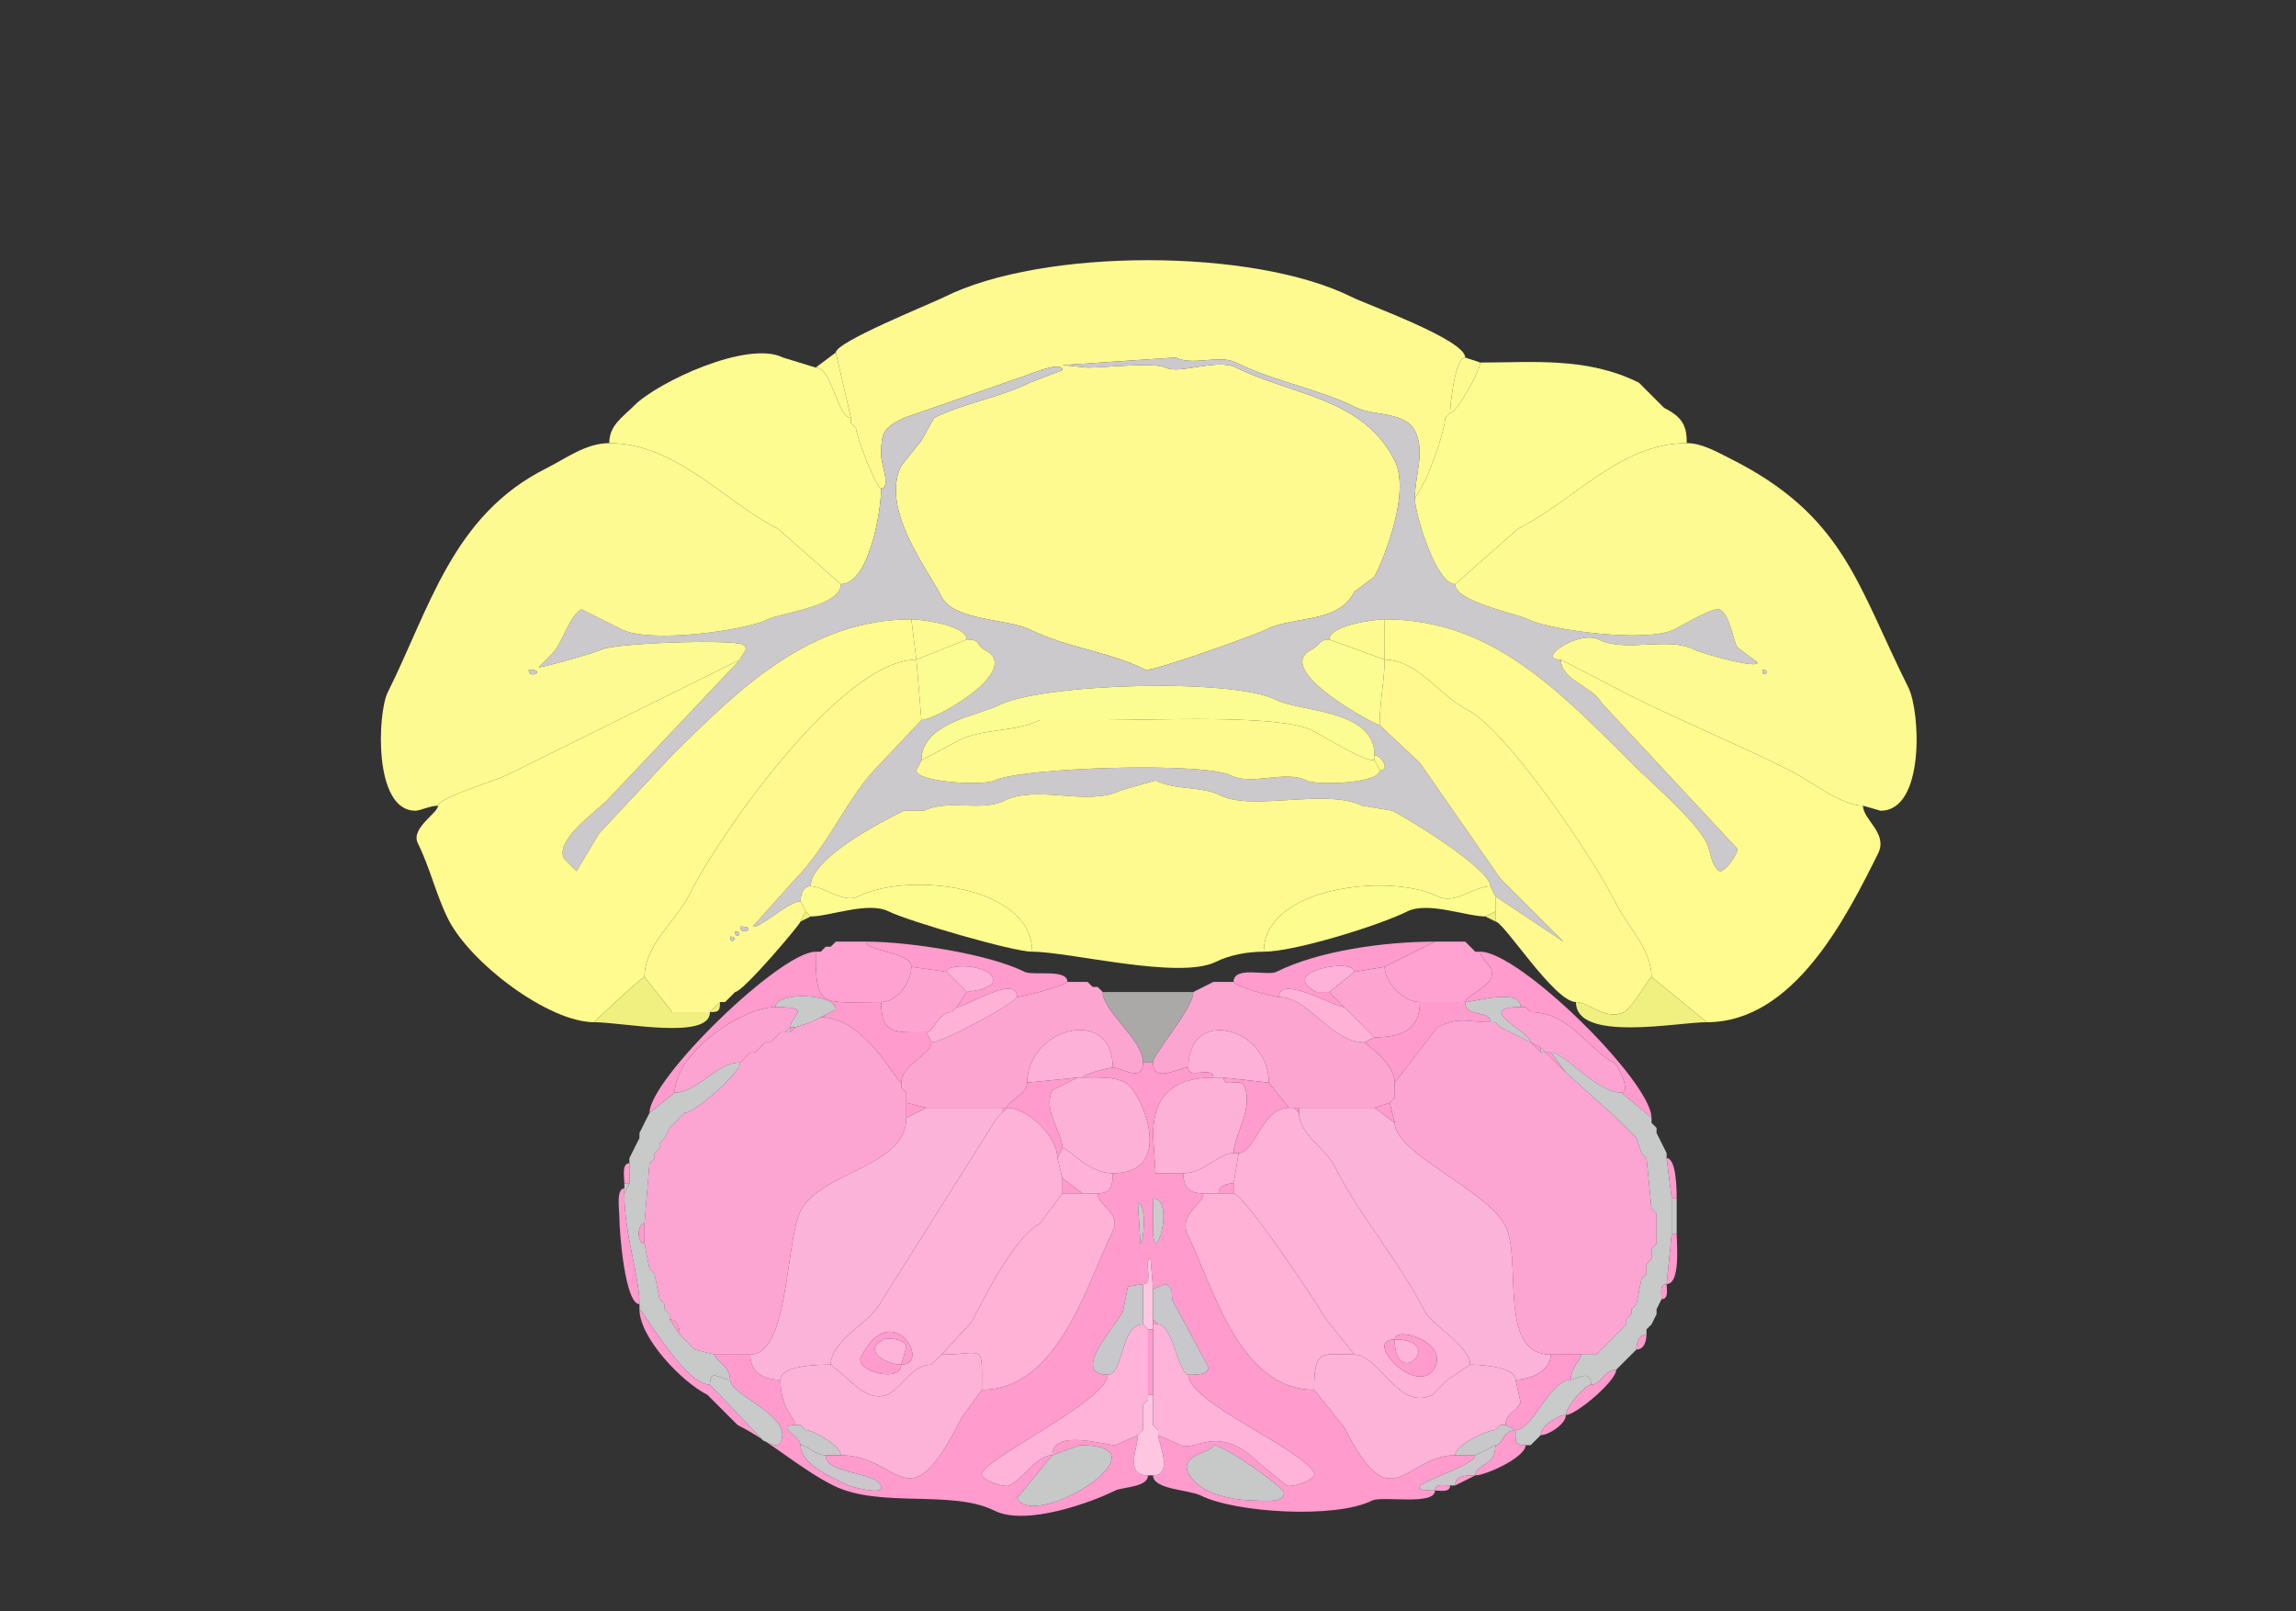 <svg xmlns="http://www.w3.org/2000/svg" viewBox="0 0 456 320"><rect x="0" y="0" width="456" height="320" fill="#333333" stroke="none"/><path fill="#FEFA90" id="DEC" d="M175 97c1.982 0 0-5.017 0-6.5 0-4.737.441-5.47 4.5-7.5l23-8c.469 0 8.5-3.689 8.5-1.5l-6.5 2.5c-5.932 2.966-12.962 3.98-19 7l-2.5 4.5-4 5c-4.269 8.538 5.315 20.629 8 26 2.4 4.799 13.342 4.421 17.5 6.5 7.312 3.656 15.722 4.361 23 8 1.061.53 21.766-6.883 24-8 5.586-2.793 14.296-1.092 17.5-7.5l4-3c2.292-4.583 7.056-16.888 4-23-6.284-12.567-20.544-13.022-31.5-18.5-3.802-1.901-11.176 1.412-14 0-2.16-1.08-12.279 0-15.5 0l-5-.5 22.5-1.5c3.459 1.73 8.652-.674 12 1 7.603 3.802 16.314 5.157 24 9 3.018 1.509 9.638.777 11.5 4.5 2.132 4.264 0 8.72 0 13.5l2-3.5c1.203-2.405 4-10.002 4-12.5l1-1c0-1.735 1.012-11 3-11 0-3.54-19.401-10.45-22.5-12-19.534-9.767-61.443-9.779-81 0-2.701 1.35-21.5 8.898-21.5 11l3 13v1l1 1c0 1.398 3.973 12 5 12Z"/><path fill="#FDFB8F" id="SIM" d="M162 73c3.28 0 4.271 10 7 10l-3-13-4 3Z"/><path fill="#FCFC90" id="ANcr1" d="M175 97c0 4.69-2.466 19-8 19l-12.5-11c-10.266-5.133-20.226-17-33.5-17 0-3.515 2.57-5.07 5-7.5 4.579-4.579 22.466-13.017 29.5-9.5l6.5 2c3.28 0 4.271 10 7 10v1l1 1c0 1.398 3.973 12 5 12Z"/><path fill="#CBC9CC" id="arb" fill-rule="evenodd" d="m296 176 1 2 13.5 9-12.5-12.5-16-23-8-7.5c-.721 0-21.548-10.976-13.5-15 1.619-.809 1.471-2 3.5-2 0-2.764 8.761-4 11-4 20.879 0 34.001 13.501 49 28.5 4.439 4.439 12.63 11.26 15 16 .667 1.334.935 4.717 2.5 5.5.859.429 3.948-3.605 3.5-4.5l-27-29c-1.517-3.034-8-4.423-8-8.5-5.199 0 3.638-5.931 7.5-4 5.39 2.695 13.703-.648 19 2 1.908.954 13.247 3.995 12.5 2.5l-4-3c-.884-1.769-1.487-6.494-3.5-7.5-1.062-.531-7.333 3.167-9 4-5.488 2.744-24.732.134-29-2-2.417-1.209-14.5-3.486-14.5-7-3.82 0-8-14.089-8-17 0-4.78 2.132-9.236 0-13.5-1.862-3.723-8.482-2.991-11.5-4.5-7.686-3.843-16.397-5.198-24-9-3.348-1.674-8.541.73-12-1L211 72.5l5 .5c3.221 0 13.34-1.08 15.5 0 2.824 1.412 10.198-1.901 14 0 10.956 5.478 25.216 5.933 31.5 18.5 3.056 6.112-1.708 18.417-4 23l-4 3c-3.204 6.408-11.914 4.707-17.5 7.5-2.234 1.117-22.939 8.53-24 8-7.278-3.639-15.688-4.344-23-8-4.158-2.079-15.1-1.701-17.5-6.5-2.685-5.371-12.269-17.462-8-26l4-5 2.5-4.5c6.038-3.02 13.068-4.034 19-7l6.5-2.5c0-2.189-8.031 1.5-8.5 1.5l-23 8c-4.059 2.03-4.5 2.763-4.5 7.5 0 1.483 1.982 6.5 0 6.5 0 4.69-2.466 19-8 19 0 4.447-11.836 5.668-14.5 7-4.382 2.191-23.316 4.842-29 2l-8-4c-2.456 1.228-3.675 6.675-6 9l-2.5 2.5c0 .301 11.175-2.838 12.5-3.5 2.625-1.313 25.834-2.083 28-1 1.603.802-.5 2.153-.5 3l-26.5 28c-2.217 2.217-10.317 7.866-8.5 11.5l2.5 2.5 4.5-7.5 14-15c13.906-13.906 27.862-27.5 48-27.5 2.239 0 11 1.236 11 4 2.893 0 1.781 1.14 3.5 2 7.983 3.992-9.688 14-12.5 14l-8.5 9c-6.124 6.124-10.006 16.006-16.5 22.5l-8.5 9.5c1.207.603 7.043-5 9.5-5 0-1.238.423-3 2-3 0-5.741 14.799-13.149 18.5-15h4c4.736-2.368 11.47.265 16-2 6.47-3.235 16.585 1.207 23-2l7-2c4.028 2.014 9.042 1.021 13 3 6.211 3.106 21.073-1.463 28 2l6 1c3.312 1.656 19.5 11.59 19.5 15m-114-23c0 2.337 13.285 3.108 15.5 2 5.149-2.574 41.49-3.755 47-1 4.15 2.075 10.737-1.131 15 1 2.096 1.048 14.5.562 14.5-2 2.216 0 .348-3-1-3 0-9.167-14.619-8.559-19.5-11-8.844-4.422-46.518-3.241-55 1-4.165 2.082-15.5 3.541-15.5 11l-1 2Z"/><path fill="#FDFB8F" id="SIM" d="M294 72c0 1.508-4.661 10-6 10 0-1.735 1.012-11 3-11l3 1Z"/><path fill="#FCFC90" id="ANcr1" d="M281 99c0 2.911 4.18 17 8 17l12.5-11c11.023-5.512 20.311-17 33.5-17 0-3.202-.63-5.065-4.5-7l-5-5c-10.318-5.16-21.147-4-31.5-4 0 1.508-4.661 10-6 10l-1 1c0 2.498-2.797 10.095-4 12.5l-2 3.5Z"/><path fill="#FDFB8F" id="SIM" d="m288 82-1 1 1-1ZM169 84l1 1-1-1Z"/><path fill="#FCFA91" id="ANcr2" fill-rule="evenodd" d="M105 133c0 2.091 3.746 0 0 0m42-2-46.5 23c-1.8.9-13.5 4.456-13.5 6-1.55 0-3.55 1-4.5 1-8.41 0-7.493-19.513-5.5-23.5 8.361-16.722 12.858-35.179 31.5-44.5 3.917-1.959 7.85-5 12.5-5 13.274 0 23.234 11.867 33.5 17l12.5 11c0 4.447-11.836 5.668-14.5 7-4.382 2.191-23.316 4.842-29 2l-8-4c-2.456 1.228-3.675 6.675-6 9l-2.5 2.5c0 .301 11.175-2.838 12.5-3.5 2.625-1.313 25.834-2.083 28-1 1.603.802-.5 2.153-.5 3ZM350 133c0 1.93 1.93 0 0 0m-40-2 13.5 7c10.486 5.243 21.57 9.785 32 15 3.867 1.933 10.165 7 14.5 7l3.5 1c8.815 0 7.925-19.65 5.5-24.5-10.248-20.495-12.723-34.112-35.5-45.5-2.547-1.273-5.497-3-8.5-3-13.189 0-22.477 11.488-33.5 17L289 116c0 3.514 12.083 5.791 14.5 7 4.268 2.134 23.512 4.744 29 2 1.667-.833 7.938-4.531 9-4 2.013 1.006 2.616 5.731 3.5 7.5l4 3c.747 1.495-10.592-1.546-12.5-2.5-5.297-2.648-13.61.695-19-2-3.862-1.931-12.699 4-7.5 4Z"/><path fill="#FFFB8E" id="PRM" d="M128 194c-.462 0-10 8.839-10 9-9.058 0-24.636-11.771-29-20.5-2.41-4.821-3.614-10.227-6-15-1.522-3.044 4-5.993 4-7.5 0-1.544 11.7-5.1 13.5-6l46.5-23-26.5 28c-2.217 2.217-10.317 7.866-8.5 11.5l2.5 2.5 4.5-7.5 14-15c13.906-13.906 27.862-27.5 48-27.5l1 8c-14.833 0-39.017 34.533-45 46.5-2.694 5.389-9 10.155-9 16.5ZM328 194l11 9c17.352 0 27.763-21.026 34-33.5 2.014-4.028-3-6.698-3-9.5-4.335 0-10.633-5.067-14.5-7-10.43-5.215-21.514-9.757-32-15l-13.5-7c0 4.077 6.483 5.466 8 8.5l27 29c.448.895-2.641 4.929-3.5 4.5-1.565-.783-1.833-4.166-2.5-5.5-2.37-4.74-10.561-11.561-15-16-14.999-14.999-28.121-28.5-49-28.5v8c6.494 0 11.007 7.253 16.5 10 7.446 3.723 24.571 28.643 29.5 38.5 2.312 4.623 7 9.037 7 14.5Z"/><path fill="#FDFB90" id="FOTU" d="m192 127-10 4-1-8c2.239 0 11 1.236 11 4ZM264 127l11 4v-8c-2.239 0-11 1.236-11 4Z"/><path fill="#FBFC91" id="PYR" d="m182 131 1 12c2.812 0 20.483-10.008 12.5-14-1.719-.86-.607-2-3.5-2l-10 4ZM275 131c0 3.823-1 8.586-1 13-.721 0-21.548-10.976-13.5-15 1.619-.809 1.471-2 3.5-2l11 4Z"/><path fill="#FFF990" id="COPY" fill-rule="evenodd" d="M145 186c0 1.93 1.93 0 0 0m1-1c0 1.93 1.93 0 0 0m1-1c0 2.091 3.746 0 0 0m-4 15h1l1-1 1-1c1.57 0 13-13.539 13-14l1-2-1-2c-2.457 0-8.293 5.603-9.5 5l8.5-9.5c6.494-6.494 10.376-16.376 16.5-22.5l8.5-9-1-12c-14.833 0-39.017 34.533-45 46.5-2.694 5.389-9 10.155-9 16.5l5.5 7h7.5l2-2Z"/><path fill="#FFF990" id="COPY" d="M328 194c-.435 0-3.652 6.076-5.5 7-3.503 1.752-6.921-2-9.5-2-4.297 0-14.364-16-16-16v-5l13.5 9-12.5-12.5-16-23-8-7.5c0-4.414 1-9.177 1-13 6.494 0 11.007 7.253 16.5 10 7.446 3.723 24.571 28.643 29.5 38.5 2.312 4.623 7 9.037 7 14.5Z"/><path fill="#CBC9CC" id="arb" d="M105 133c0 2.091 3.746 0 0 0ZM350 133c0 1.93 1.93 0 0 0Z"/><path fill="#FBFC91" id="PYR" d="m183 151 7.5-4c4.823-2.412 11.163-1.582 16-4H220c8.938 0 34.219-1.14 40.5 2 3.182 1.591 9.815 6 12.5 6v-1c0-9.167-14.619-8.559-19.5-11-8.844-4.422-46.518-3.241-55 1-4.165 2.082-15.5 3.541-15.5 11Z"/><path fill="#FFFA8F" id="UVU" d="M182 153c0 2.337 13.285 3.108 15.5 2 5.149-2.574 41.49-3.755 47-1 4.15 2.075 10.737-1.131 15 1 2.096 1.048 14.5.562 14.5-2l-1-2c-2.685 0-9.318-4.409-12.5-6-6.281-3.14-31.562-2-40.5-2h-13.5c-4.837 2.418-11.177 1.588-16 4l-7.5 4-1 2Z"/><path fill="#FFF990" id="COPY" d="m273 151 1 2c2.216 0 .348-3-1-3v1ZM183 151l-1 2 1-2Z"/><path fill="#FFFA8F" id="UVU" d="M205 189c7.396 0 29.244 5.628 36.5 2 2.719-1.359 6.26-2 9.5-2 0-13.018 25.196-15.652 34.5-11 3.465 1.733 7.275-2 10.5-2 0-3.41-16.188-13.344-19.5-15l-6-1c-6.927-3.463-21.789 1.106-28-2-3.958-1.979-8.972-.986-13-3l-7 2c-6.415 3.207-16.53-1.235-23 2-4.53 2.265-11.264-.368-16 2h-4c-3.701 1.851-18.5 9.259-18.5 15 2.776 0 6.446 3.527 9.5 2 9.828-4.914 34.5-2.222 34.5 11Z"/><path fill="#FDFC8F" id="NOD" d="M161 182c3.824 0 11.409-3.045 15.5-1 3.799 1.899 24.638 8 28.5 8 0-13.222-24.672-15.914-34.5-11-3.054 1.527-6.724-2-9.5-2-1.577 0-2 1.762-2 3l1 2 1 1ZM295 182c-3.701 0-11.448-3.026-15.5-1-5.551 2.775-22.38 8-28.5 8 0-13.018 25.196-15.652 34.5-11 3.465 1.733 7.275-2 10.5-2l1 2v3l-2 1Z"/><path fill="#F0F080" id="CB" d="m161 182-2 1 1-2 1 1ZM295 182l2 1v-2l-2 1Z"/><path fill="#CBC9CC" id="arb" d="M147 184c0 2.091 3.746 0 0 0ZM146 185c0 1.93 1.93 0 0 0ZM145 186c0 1.93 1.93 0 0 0Z"/><path fill="#FF9BCD" id="MY" d="m166 187-1 1 1-1Z"/><path fill="#FFA2D2" id="ECU" d="M181 192c0 2.959-2.746 7-6 7-11.897 0-13 1.468-13-10h1l1-1h1l1-1h6c0 1.997 9 2.015 9 5Z"/><path fill="#FF9BCD" id="MY" d="M202 198c0-4.651-10.156 2-12 2l2-3 3-.5 2-1c1.907-3.814-9-4.511-9-2.5l-7-1c0-2.985-9-3.003-9-5 8.557 0 24.389 2.445 31.5 6 1.625.813 8.5-.67 8.5 2 0 .586-8.833 3-10 3ZM254 198c0-4.594 11.03 2 13 2l-3-3h-2.5c-8.144-4.072 7.5-6.864 7.5-4l6-1 10-5c-9.959 0-23.085 1.793-31.5 6-1.777.888-8.5-1.281-8.5 2 0 .795 7.779 3 9 3Z"/><path fill="#FFA2D2" id="ECU" d="M282 199h9c0-.974 4.219-2.937 5-4.5 1.27-2.541-2-3.709-2-5.5h-1l-2-2h-6l-10 5c0 2.934 3.548 7 7 7Z"/><path fill="#FF9BCD" id="MY" d="m291 187 2 2-2-2ZM164 188l-1 1 1-1ZM134 217l-5 4c0-6.73 25.96-32 33-32 0 11.468 1.103 10 13 10 0 6.645 3.02 6 9 6l1 2c0 2.356-6 4.469-6 8-.959 0-7.174-13-16-13l3-1.5c0-3.28-12-3.616-12-.5-6.791 0-20 9.268-20 17ZM322 217l6 5c0-7.203-26.18-33-34-33 0 1.791 3.27 2.959 2 5.5-.781 1.563-5 3.526-5 4.5 1.735 0 11-2.894 11 1h1l1 1c7.782 0 11.436 7.468 16.5 10 .869.434 3.532 6 1.5 6Z"/><path fill="#FDA5D0" id="CU" d="M189 201c-2.813 0-3.461 4-5 4-5.98 0-9 .645-9-6 3.254 0 6-4.041 6-7l7 1 4 4-2 3-1 1Z"/><path fill="#FEB1D9" id="SPIV" d="m188 193 4 4 3-.5 2-1c1.907-3.814-9-4.511-9-2.5ZM269 193l-5 4h-2.5c-8.144-4.072 7.5-6.864 7.5-4Z"/><path fill="#FDA5D0" id="CU" d="m267 200 6 6c5.076 0 9-1.361 9-7-3.452 0-7-4.066-7-7l-6 1-5 4 3 3Z"/><path fill="#F0F080" id="CB" d="M141 201c0 5.634-17.364 2-23 2 0-.161 9.538-9 10-9l5.5 7h7.5ZM313 199c0 8.061 20.097 4 26 4l-11-9c-.435 0-3.652 6.076-5.5 7-3.503 1.752-6.921-2-9.5-2Z"/><path fill="#FDA5D1" id="NTS" d="M199 220h1c0-1.302 4-2.641 4-5 0-10.836 17-15.439 17-3 1.84 0 6 3.14 6-1 0-4.566-8-10.087-8-14l-1-1h-1l-1-1h-4c0 .586-8.833 3-10 3 0 .908-14.518 9-17 9 0 2.356-6 4.469-6 8v1l1 1v2l4 1h15Z"/><path fill="#FF9BCD" id="MY" d="m216 195 1 1-1-1ZM241 195l-2 1 2-1Z"/><path fill="#FDA5D1" id="NTS" d="M258 220h15l3-1 1-1v-3c0-4.078-6-7.703-6-8-6.764 0-11.017-9-17-9-1.221 0-9-2.205-9-3h-4l-2 1-2 1c0 3.328-8 12.293-8 14 0 4.249 5.092 1 7 1 0-12.229 16-8.012 16 3l4 5h2Z"/><path fill="#FFB2D6" id="PAS" d="m184 205 1 2c2.482 0 17-8.092 17-9 0-4.651-10.156 2-12 2l-1 1c-2.813 0-3.461 4-5 4Z"/><path fill="#FF9BCD" id="MY" d="m218 196 1 1-1-1ZM239 196l-2 1 2-1Z"/><path fill="#FFB2D6" id="PAS" d="m273 206-2 1c-6.764 0-11.017-9-17-9 0-4.594 11.03 2 13 2l6 6Z"/><path fill="#F0F080" id="CB" d="m146 197-1 1 1-1Z"/><path fill="#AAA9A7" id="V4" d="M227 211h2c0-1.707 8-10.672 8-14h-18c0 3.913 8 9.434 8 14Z"/><path fill="#F0F080" id="CB" d="m145 198-1 1 1-1Z"/><path fill="#C8CACA" id="sptV" d="M157 204h1l3-1 2-1 3-1.5c0-3.28-12-3.616-12-.5 7.674 0 3 1.539 3 4ZM298 204l6 3c0-2.048-11.658-7-2-7 0-3.894-9.265-1-11-1 0 3.239 5 1.456 5 4h1l1 1Z"/><path fill="#F0F080" id="CB" d="m143 199-2 2c1.747 0 2-.253 2-2Z"/><path fill="#FF9BCD" id="MY" d="M271 207c0 .297 6 3.922 6 8l8.5-11c4.373-2.186 5.912-1 10.5-1 0-2.544-5-.761-5-4h-9c0 5.639-3.924 7-9 7l-2 1Z"/><path fill="#FDA3D1" id="Pa5" d="M147 211c-4.729 0-8.441 6-13 6 0-7.732 13.209-17 20-17 7.674 0 3 1.539 3 4l-1 1h-1l-1 1-1 1h-1l-1 1-1 1h-1l-1 1-1 1Z"/><path fill="#FF9BCD" id="MY" d="m190 200-1 1 1-1Z"/><path fill="#FDA3D1" id="Pa5" d="M308 209c2.764 0 9.082 8 14 8 2.032 0-.631-5.566-1.5-6-5.064-2.532-8.718-10-16.5-10l-1-1h-1c-9.658 0 2 4.952 2 7l2 1 1 1h1Z"/><path fill="#C8CACA" id="sptV" d="m303 200 1 1-1-1Z"/><path fill="#FF9BCD" id="MY" d="m163 202-2 1 2-1Z"/><path fill="#FDA5D2" id="SPVI" d="M142 269h7c7.755 0 6.954-22.408 10-28.5 3.944-7.889 21-8.664 21-18.5v-5l-1-1v-1c-.959 0-7.174-13-16-13l-2 1-3 1-1 1h-2l-1 1-1 1h-1l-1 1-1 1h-1l-1 1-1 1c0 2.192-9.058 10-11 10l-1 1-1 1-1 1-1 2-1 1v1l-1 1v1l-1 1-1 12v4l1 5 1 1 1 5 1 1v1l1 1v1c1.577 0 2 1.762 2 3l2 2 1 1 4 1ZM314 269h3l1-1 4-4 1-1v-1l1-1v-1l1-1 1-5 1-1v-2l1-1v-2l1-1v-6l-1-1-1-10-1-1-1-3-2-2-1-1-1-1-10-9-4-4h-1l-2-2-6-3-1-1h-1c-4.588 0-6.127-1.186-10.5 1l-8.5 11v3l-1 1 1 4c0 6.04 18.434 13.369 22 20.5 3.368 6.735-1.674 25.5 9 25.5h6Z"/><path fill="#FF9BCD" id="MY" d="m297 203 1 1-1-1Z"/><path fill="#C8CACA" id="sptV" d="M156 205h1v-1l-1 1Z"/><path fill="#FF9BCD" id="MY" d="m158 204-1 1v-1h1Z"/><path fill="#FDB1D8" id="DMX" d="M214 214h1c0-.675 5.294-2 6-2 0-12.439-17-7.836-17 3l10-1ZM243 214l9 1c0-11.012-16-15.229-16-3 0 2.496 5-.496 5 2h2Z"/><path fill="#C8CACA" id="sptV" d="m155 205-1 1 1-1Z"/><path fill="#FF9BCD" id="MY" d="m154 206-1 1 1-1ZM152 207l-1 1 1-1ZM306 208v1l-2-2 2 1ZM151 208l-1 1 1-1Z"/><path fill="#C8CACA" id="sptV" d="M306 209h1l-1-1v1ZM149 209l-1 1 1-1Z"/><path fill="#FF9BCD" id="MY" d="m308 209 3 4-4-4h1Z"/><path fill="#C8CACA" id="sptV" d="M312 274c1.004 0 4-2.31 4 1 1.947 0 2.636-3 5-3l1-1 1-1 1-1 1-1c0-1.238.423-3 2-3v-1l1-1 1-2v-1l1-2c0-1.048-.473-3 1-3l1-10v-7l-1-8v-1l-2-4v-1l-1-1v-1l-6-5c-4.918 0-11.236-8-14-8l3 4 10 9 1 1 1 1 2 2 1 3 1 1 1 10 1 1v6l-1 1v2l-1 1v2l-1 1-1 5-1 1v1l-1 1v1l-1 1-4 4-1 1h-3c0 1.087-2 2.433-2 5ZM148 210l-1 1 1-1ZM145 274c-2.061 0-4-2.431-4 1-4.99 0-13.418-15-14-15v-1c0-5.655-3-13.68-3-22l1-2v-5l1-2 1-2v-1l1-2 1-2 5-4c4.559 0 8.271-6 13-6 0 2.192-9.058 10-11 10l-1 1-1 1-1 1-1 2-1 1v1l-1 1v1l-1 1-1 12c-1.535 0-1.535 4 0 4l1 5 1 1 1 5 1 1v1l1 1v1l2 3 2 2 1 1 4 1c0 1.353 3 2.158 3 5Z"/><path fill="#FF9BCD" id="MY" fill-rule="evenodd" d="M241 287c0 1.468-6.847 1.806-5 5.5 2.166 4.331 9.251 5.5 13.5 5.5 1.163 0 5.5.549 5.5-1.5 0-1.129-11.824-9.5-14-9.5m-15-48 .5 8c.605 0 1.327-8-.5-8m3-1v6c0 8.862 4.656-6 0-6m0 55c0 2.816 7.178 2.839 9.5 4 6.83 3.415 26.687 4.656 34 1 2.015-1.008 12.5 1.084 12.5-2-10.329 0 8-4.459 8-7h-4c-10.013 0-12.538 13.425-22-5.5l-6-7.5c-15.025 0-20.15-20.8-25-30.5-2.202-4.404 3-6.153 3-8.5-2.708 0-4-1.119-4-4h-5.5l-.5-7.5c0-8.046 4.179-11.5 12-11.5 0-2.496-5 .496-5-2-1.908 0-7 3.249-7-1h-2c0 4.14-4.16 1-6 1-.706 0-6 1.325-6 2 3.047 0 5.982-.259 8.5 1 2.986 1.493 10.39 18-2.5 18 0 2.343-.285 4-3 4 0 2.456 4.795 3.911 3 7.5-4.978 9.956-10.674 31.5-26 31.5l-4 5.5c-10.849 21.698-12.023 7.5-24 7.5h-3c0 4.071 11 3.117 11 6.5 0 1.349-6.036-.268-6.5-.5-3.329-1.664-9.5-4.13-9.5-8 0-1.811-5.316-4-1-4 0-1.366-3-3.095-3-9-3.313 0-6-1.457-6-5h-7c0 1.353 3 2.158 3 5 0 3.205 12.703 7.093 10 12.5-.594 1.188-2.811-.155-3.5-.5L141 275c-4.99 0-13.418-15-14-15 0 5.694 8.442 14.471 13.5 17l6 6c6.705 3.353 12.381 8.69 19 12 9.172 4.586 23.551.775 32 5 6.248 3.124 19.284-1.642 24-4 1.428-.714 6.5-.622 6.5-3-4.788 0-2-5.558-2-8l-4.5 2c-2.059 0-12.5-3.335-12.5 2-3.138 0-5.817 4.659-8.5 6-1.102.551-6.123-1.254-5.5-2.5 1.743-3.486 25-14.458 25-19.5-7.527 0 1.592-9.685 3-12.5l1-5 3-.5c2.279 0-.03-5 1.5-5l.5 6 2.5-1c1.919.96.841 2.182 1.5 3.5l7 13c0 1.689-3.011 1.5-4 1.5 0 5.539 22.625 14.75 25 19.5.623 1.246-4.398 3.051-5.5 2.5l-5.5-4.5c-7.978-7.978-12.7-2.1-15.5-3.5l-4.5-2c0 1.293 3.155 8-1 8m-20-4-7 8.5c3.375 6.75 30.901-10.5 12.5-10.5l-5.5 2Z"/><path fill="#FF9BCD" id="MY" d="m211 228-1 2c0-4.346-5.981-10-10-10 0-1.302 4-2.641 4-5l10-1-5 2.5c-1.973 3.945 2 8.292 2 11.5Z"/><path fill="#FEB1D7" id="XII" d="M211 228c1.291 0 5.074 5 10 5 12.89 0 5.486-16.507 2.5-18-2.518-1.259-5.453-1-8.5-1h-1l-5 2.5c-1.973 3.945 2 8.292 2 11.5Z"/><path fill="#FEB1D7" id="XII" d="M245 229c-3.099 0-5.883 4-10 4h-5.5l-.5-7.5c0-8.046 4.179-11.5 12-11.5h2c0 2.205 3.251.002 4 1.5 2.21 4.42-2 9.93-2 13.5Z"/><path fill="#FF9BCD" id="MY" d="M245 229h1c3.255 0 4.624-9 10-9l-4-5-9-1c0 2.205 3.251.002 4 1.5 2.21 4.42-2 9.93-2 13.5ZM179 216l1 1-1-1ZM277 218l-1 1 1-1ZM184 220l-4 2v-3l4 1Z"/><path fill="#FCB3D9" id="PARN" d="M165 271c-2.342 0-10 .131-10 3-3.313 0-6-1.457-6-5 7.755 0 6.954-22.408 10-28.5 3.944-7.889 21-8.664 21-18.5l4-2h15v1l-1 1-23 36.5c-2.115 4.229-10 7.555-10 12.5ZM292 271c2.157 0 9 .46 9 3 2.818 0 7-1.699 7-5-10.674 0-5.632-18.765-9-25.5-3.566-7.131-22-14.46-22-20.5l-4-3h-15v1c0 4.313 5.196 6.891 7 10.5 5.013 10.027 12.958 18.915 18 29 1.212 2.423 9 6.913 9 10.5Z"/><path fill="#FF9BCD" id="MY" d="m273 220 4 3-1-4-3 1ZM200 220l-1 1v-1h1Z"/><path fill="#FFB2D8" id="IRN" fill-rule="evenodd" d="M179 271c0 3.772-9.387 1.273-8-1.5 6.081-12.163 14.159 1.5 8 1.5m-14 0 3 2.5c9.838 9.838 10.512-2.5 17-2.5l1-1 1-1 6-6.5c2.554-5.108 8.714-17.107 13.5-19.5l4.5-6v-3l-1-4c0-4.346-5.981-10-10-10l-1 1-1 1-23 36.5c-2.115 4.229-10 7.555-10 12.5ZM269 269c4.924 0 8.797 11.352 15.5 8l3-3 4.5-3c0-3.587-7.788-8.077-9-10.5-5.042-10.085-12.987-18.973-18-29-1.804-3.609-7-6.187-7-10.5l-1-1h-1c-5.376 0-6.745 9-10 9l-1 6v2c1.915 0 16.584 21.668 18 24.5l6 7.5m8-3c0-2.735 10.554.392 8 5.5-3.193 6.385-14.628-5.5-8-5.5Z"/><path fill="#FF9BCD" id="MY" d="M258 220v1l-1-1h1ZM129 221l-1 2 1-2ZM136 221l-1 1 1-1ZM199 221l-1 1 1-1ZM321 222l1 1-1-1ZM128 223l-1 2 1-2ZM134 223l-1 1 1-1ZM328 223l1 1-1-1ZM323 224l2 2-2-2ZM329 225l2 4-2-4ZM127 226l-1 2 1-2ZM132 226l-1 1 1-1ZM126 228l-1 2 1-2ZM131 228l-1 1 1-1Z"/><path fill="#FFB1D9" id="NR" d="M215 237h3c2.715 0 3-1.657 3-4-4.926 0-8.709-5-10-5l-1 2 1 4 4 3ZM239 237h3c0-1.577 1.762-2 3-2l1-6h-1c-3.099 0-5.883 4-10 4 0 2.881 1.292 4 4 4Z"/><path fill="#FF9BCD" id="MY" d="m326 229 1 1-1-1ZM130 230l-1 1 1-1ZM332 238h1c0-1.775-.069-8-2-8l1 8ZM124 235h1v-4c-1.579 0-1 2.855-1 4ZM211 237h4l-4-3v3Z"/><path fill="#C9C9C8" id="icp" d="M124 236v1l1-2h-1v1Z"/><path fill="#FF9BCD" id="MY" d="M242 237h3v-2c-1.238 0-3 .423-3 2ZM124 237c0 8.32 3 16.345 3 22-2.858 0-4-14.251-4-17.5 0-1.278-.665-5.5 1-5.5v1Z"/><path fill="#FFB1D6" id="MDRNv" d="M187 269c8.6 0 8-2.602 8 7 15.326 0 21.022-21.544 26-31.5 1.795-3.589-3-5.044-3-7.5h-7l-4.5 6c-4.786 2.393-10.946 14.392-13.5 19.5l-6 6.5ZM269 269c-6.564 0-8-1.282-8 7-15.025 0-20.15-20.8-25-30.5-2.202-4.404 3-6.153 3-8.5h6c1.915 0 16.584 21.668 18 24.5l6 7.5Z"/><path fill="#CBCBCC" id="mlf" d="M229 238v6c0 8.862 4.656-6 0-6Z"/><path fill="#C9C9C8" id="icp" d="M332 245h1v-7h-1v7Z"/><path fill="#CBCBCC" id="mlf" d="m226 239 .5 8c.605 0 1.327-8-.5-8Z"/><path fill="#FF9BCD" id="MY" d="m328 240 1 1-1-1ZM128 243c-1.535 0-1.535 4 0 4v-4ZM333 245c0 2.108.789 10-2 10l1-10h1ZM329 247l-1 1 1-1Z"/><path fill="#FEC6E2" id="RO" d="M228 264h1v-8l-.5-6c-1.53 0 .779 5-1.5 5v8l1 1Z"/><path fill="#FF9BCD" id="MY" d="m328 250-1 1 1-1ZM129 252l1 1-1-1ZM327 253l-1 1 1-1Z"/><path fill="#C8C8CC" id="tspc" d="M227 263c-4.504 0-3.798 10-7 10-7.527 0 1.592-9.685 3-12.5l1-5 3-.5v8ZM230 263c2.932 0 4.093 10 6 10 .989 0 4 .189 4-1.5l-7-13c-.659-1.318.419-2.54-1.5-3.5l-2.5 1v6l1 1Z"/><path fill="#FF9BCD" id="MY" d="M331 255c-1.473 0-1 1.952-1 3 1.473 0 1-1.952 1-3ZM131 258l1 1-1-1ZM330 258l-1 2 1-2ZM325 259l-1 1 1-1ZM132 260l1 1-1-1ZM324 261l-1 1 1-1ZM329 261l-1 2 1-2ZM133 262c1.577 0 2 1.762 2 3l-2-3ZM229 263h1l-1-1v1Z"/><path fill="#FFB3D8" id="IO" d="m226 285-4.5 2c-2.059 0-12.5-3.335-12.5 2-3.138 0-5.817 4.659-8.5 6-1.102.551-6.123-1.254-5.5-2.5 1.743-3.486 25-14.458 25-19.5 3.202 0 2.496-10 7-10l1 1v14l-1 1v5l-1 1ZM230 284v1l4.5 2c2.8 1.4 7.522-4.478 15.5 3.5l5.5 4.5c1.102.551 6.123-1.254 5.5-2.5-2.375-4.75-25-13.961-25-19.5-1.907 0-3.068-10-6-10h-1v20l1 1Z"/><path fill="#FF9BCD" id="MY" d="m323 263-1 1 1-1ZM328 263l-1 1 1-1ZM228 277h1v-13h-1v13Z"/><path fill="#FF9BCD" id="MY" fill-rule="evenodd" d="M179 271c0 3.772-9.387 1.273-8-1.5 6.081-12.163 14.159 1.5 8 1.5m0 0 1-3.5c0-1.435-3.531-1.984-4.5-1.5-4.456 2.228.72 5 3.5 5ZM277 266c0 10.54 10.54 0 0 0m0 0c0-2.735 10.554.392 8 5.5-3.193 6.385-14.628-5.5-8-5.5Z"/><path fill="#FF9BCD" id="MY" d="M327 265c-1.577 0-2 1.762-2 3 1.577 0 2-1.762 2-3Z"/><path fill="#FEB3D8" id="AMBv" d="m179 271 1-3.5c0-1.435-3.531-1.984-4.5-1.5-4.456 2.228.72 5 3.5 5ZM277 266c0 10.54 10.54 0 0 0Z"/><path fill="#FF9BCD" id="MY" d="m137 267 1 1-1-1Z"/><path fill="#FCB3D7" id="LRNm" d="M160 284c1.45 0 7 3.126 7 5 11.977 0 13.151 14.198 24-7.5l4-5.5c0-9.602.6-7-8-7l-1 1-1 1c-6.488 0-7.162 12.338-17 2.5l-3-2.5c-2.342 0-10 .131-10 3 0 5.905 3 7.634 3 9h1l1 1ZM297 284c-1.738 0-8 3.015-8 5-10.013 0-12.538 13.425-22-5.5l-6-7.5c0-8.282 1.436-7 8-7 4.924 0 8.797 11.352 15.5 8l3-3 4.5-3c2.157 0 9 .46 9 3l1 4.5c-1.014 2.029-3 2.271-3 4.5h-1l-1 1Z"/><path fill="#FF9BCD" id="MY" d="m318 268-1 1 1-1ZM325 268l-1 1 1-1Z"/><path fill="#FFB1D6" id="MDRNv" d="m187 269-1 1 1-1Z"/><path fill="#FF9BCD" id="MY" d="m299 283 2 1c3.435 0 6.802-10 11-10 0-2.567 2-3.913 2-5h-6c0 3.301-4.182 5-7 5l1 4.5c-1.014 2.029-3 2.271-3 4.5ZM324 269l-1 1 1-1Z"/><path fill="#FFB1D6" id="MDRNv" d="m186 270-1 1 1-1Z"/><path fill="#FF9BCD" id="MY" d="m323 270-1 1 1-1ZM322 271l-1 1 1-1ZM316 275c-1.098 0-5 4.251-5 6 2.022 0 10-6.758 10-9-2.364 0-3.053 3-5 3Z"/><path fill="#C9CACA" id="sctd" d="M145 274c-2.061 0-4-2.431-4 1l10.5 11c.689.345 2.906 1.688 3.5.5 2.703-5.407-10-9.295-10-12.5ZM303 287h1l1-1 1-1c0-1.811 3.438-4 5-4 0-1.749 3.902-6 5-6 0-3.31-2.996-1-4-1-4.198 0-7.565 10-11 10 0 2.003-.293 3 2 3Z"/><path fill="#FFC6E2" id="RPA" d="M228 293h1c4.155 0 1-6.707 1-8v-1l-1-1v-6h-1v1l-1 1v5l-1 1c0 2.442-2.788 8 2 8Z"/><path fill="#FF9BCD" id="MY" d="m228 278-1 1 1-1ZM311 281c-1.562 0-5 2.189-5 4 1.562 0 5-2.189 5-4Z"/><path fill="#C8C8CB" id="rust" d="M164 289h3c0-1.874-5.55-5-7-5l-1-1h-1c-4.316 0 1 2.189 1 4 1.624 0 2.75 2 5 2Z"/><path fill="#FF9BCD" id="MY" d="m159 283 1 1-1-1ZM229 283l1 1-1-1ZM298 283l-1 1 1-1Z"/><path fill="#C8C8CB" id="rust" d="M289 289h4l4-2c1.457 0 1.46-3 4-3l-2-1h-1l-1 1c-1.738 0-8 3.015-8 5Z"/><path fill="#FF9BCD" id="MY" d="m227 284-1 1 1-1ZM303 287c0 2.377-7.879 6-10 6 0-2.372 4-1.606 4-6 1.457 0 1.46-3 4-3 0 2.003-.293 3 2 3ZM306 285l-1 1 1-1ZM305 286l-1 1 1-1Z"/><path fill="#CBC7CC" id="sctv" d="M159 287c1.624 0 2.75 2 5 2 0 4.071 11 3.117 11 6.5 0 1.349-6.036-.268-6.5-.5-3.329-1.664-9.5-4.13-9.5-8Z"/><path fill="#C7C9C9" id="py" d="m209 289-7 8.5c3.375 6.75 30.901-10.5 12.5-10.5l-5.5 2ZM241 287c0 1.468-6.847 1.806-5 5.5 2.166 4.331 9.251 5.5 13.5 5.5 1.163 0 5.5.549 5.5-1.5 0-1.129-11.824-9.5-14-9.5Z"/><path fill="#CBC7CC" id="sctv" d="M288 295h1c0-2.109 2.535-2 4-2 0-2.372 4-1.606 4-6l-4 2c0 2.541-18.329 7-8 7 0-1.473 1.952-1 3-1Z"/><path fill="#FF9BCD" id="MY" d="M293 293c-1.465 0-4-.109-4 2l4-2ZM288 295c-1.048 0-3-.473-3 1 1.048 0 3 .473 3-1Z"/></svg>